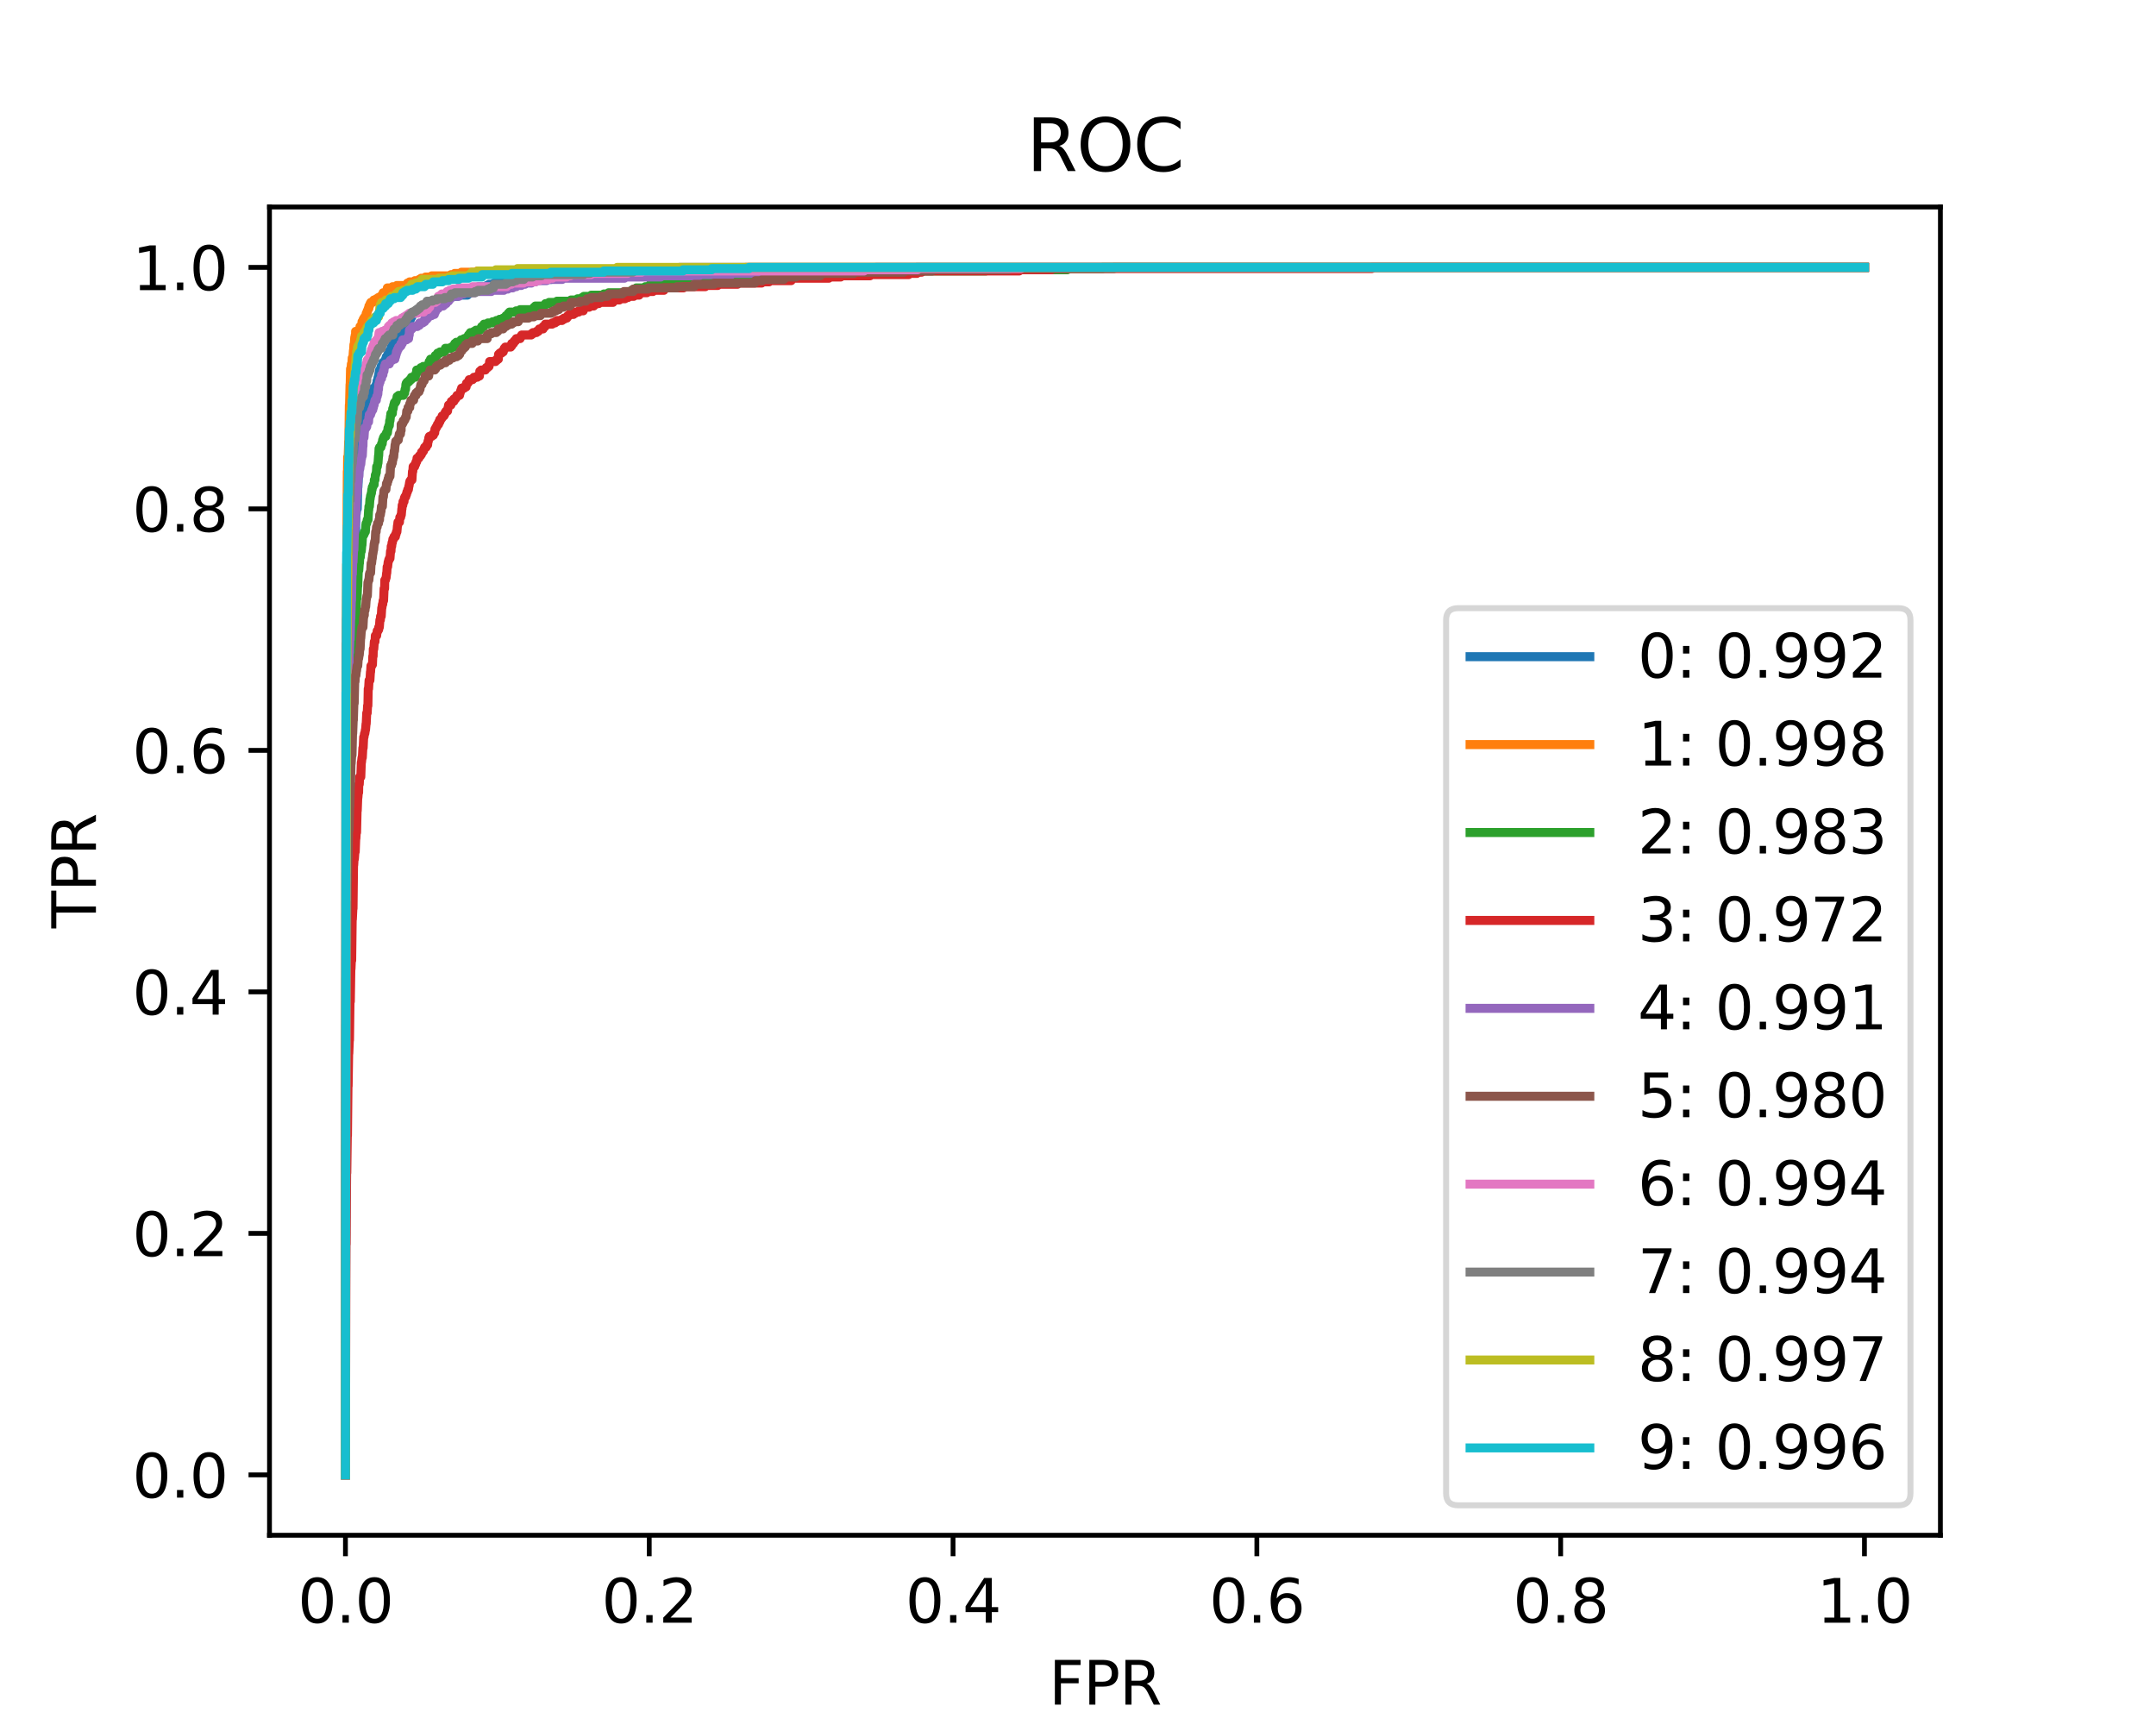 <?xml version="1.0" encoding="utf-8" standalone="no"?>
<!DOCTYPE svg PUBLIC "-//W3C//DTD SVG 1.1//EN"
  "http://www.w3.org/Graphics/SVG/1.1/DTD/svg11.dtd">
<svg xmlns:xlink="http://www.w3.org/1999/xlink" width="360pt" height="288pt" viewBox="0 0 360 288" xmlns="http://www.w3.org/2000/svg" version="1.1">
 <defs>
  <style type="text/css">*{stroke-linejoin: round; stroke-linecap: butt}</style>
 </defs>
 <g id="figure_1">
  <g id="patch_1">
   <path d="M 0 288 
L 360 288 
L 360 0 
L 0 0 
z
" style="fill: #ffffff"/>
  </g>
  <g id="axes_1">
   <g id="patch_2">
    <path d="M 45 256.32 
L 324 256.32 
L 324 34.56 
L 45 34.56 
z
" style="fill: #ffffff"/>
   </g>
   <g id="matplotlib.axis_1">
    <g id="xtick_1">
     <g id="line2d_1">
      <defs>
       <path id="medba546a6a" d="M 0 0 
L 0 3.5 
" style="stroke: #000000; stroke-width: 0.8"/>
      </defs>
      <g>
       <use xlink:href="#medba546a6a" x="57.682" y="256.32" style="stroke: #000000; stroke-width: 0.8"/>
      </g>
     </g>
     <g id="text_1">
      <!-- 0.0 -->
      <g transform="translate(49.73 270.918) scale(0.1 -0.1)">
       <defs>
        <path id="DejaVuSans-30" d="M 2034 4250 
Q 1547 4250 1301 3770 
Q 1056 3291 1056 2328 
Q 1056 1369 1301 889 
Q 1547 409 2034 409 
Q 2525 409 2770 889 
Q 3016 1369 3016 2328 
Q 3016 3291 2770 3770 
Q 2525 4250 2034 4250 
z
M 2034 4750 
Q 2819 4750 3233 4129 
Q 3647 3509 3647 2328 
Q 3647 1150 3233 529 
Q 2819 -91 2034 -91 
Q 1250 -91 836 529 
Q 422 1150 422 2328 
Q 422 3509 836 4129 
Q 1250 4750 2034 4750 
z
" transform="scale(0.016)"/>
        <path id="DejaVuSans-2e" d="M 684 794 
L 1344 794 
L 1344 0 
L 684 0 
L 684 794 
z
" transform="scale(0.016)"/>
       </defs>
       <use xlink:href="#DejaVuSans-30"/>
       <use xlink:href="#DejaVuSans-2e" x="63.623"/>
       <use xlink:href="#DejaVuSans-30" x="95.41"/>
      </g>
     </g>
    </g>
    <g id="xtick_2">
     <g id="line2d_2">
      <g>
       <use xlink:href="#medba546a6a" x="108.409" y="256.32" style="stroke: #000000; stroke-width: 0.8"/>
      </g>
     </g>
     <g id="text_2">
      <!-- 0.2 -->
      <g transform="translate(100.458 270.918) scale(0.1 -0.1)">
       <defs>
        <path id="DejaVuSans-32" d="M 1228 531 
L 3431 531 
L 3431 0 
L 469 0 
L 469 531 
Q 828 903 1448 1529 
Q 2069 2156 2228 2338 
Q 2531 2678 2651 2914 
Q 2772 3150 2772 3378 
Q 2772 3750 2511 3984 
Q 2250 4219 1831 4219 
Q 1534 4219 1204 4116 
Q 875 4013 500 3803 
L 500 4441 
Q 881 4594 1212 4672 
Q 1544 4750 1819 4750 
Q 2544 4750 2975 4387 
Q 3406 4025 3406 3419 
Q 3406 3131 3298 2873 
Q 3191 2616 2906 2266 
Q 2828 2175 2409 1742 
Q 1991 1309 1228 531 
z
" transform="scale(0.016)"/>
       </defs>
       <use xlink:href="#DejaVuSans-30"/>
       <use xlink:href="#DejaVuSans-2e" x="63.623"/>
       <use xlink:href="#DejaVuSans-32" x="95.41"/>
      </g>
     </g>
    </g>
    <g id="xtick_3">
     <g id="line2d_3">
      <g>
       <use xlink:href="#medba546a6a" x="159.136" y="256.32" style="stroke: #000000; stroke-width: 0.8"/>
      </g>
     </g>
     <g id="text_3">
      <!-- 0.4 -->
      <g transform="translate(151.185 270.918) scale(0.1 -0.1)">
       <defs>
        <path id="DejaVuSans-34" d="M 2419 4116 
L 825 1625 
L 2419 1625 
L 2419 4116 
z
M 2253 4666 
L 3047 4666 
L 3047 1625 
L 3713 1625 
L 3713 1100 
L 3047 1100 
L 3047 0 
L 2419 0 
L 2419 1100 
L 313 1100 
L 313 1709 
L 2253 4666 
z
" transform="scale(0.016)"/>
       </defs>
       <use xlink:href="#DejaVuSans-30"/>
       <use xlink:href="#DejaVuSans-2e" x="63.623"/>
       <use xlink:href="#DejaVuSans-34" x="95.41"/>
      </g>
     </g>
    </g>
    <g id="xtick_4">
     <g id="line2d_4">
      <g>
       <use xlink:href="#medba546a6a" x="209.864" y="256.32" style="stroke: #000000; stroke-width: 0.8"/>
      </g>
     </g>
     <g id="text_4">
      <!-- 0.6 -->
      <g transform="translate(201.912 270.918) scale(0.1 -0.1)">
       <defs>
        <path id="DejaVuSans-36" d="M 2113 2584 
Q 1688 2584 1439 2293 
Q 1191 2003 1191 1497 
Q 1191 994 1439 701 
Q 1688 409 2113 409 
Q 2538 409 2786 701 
Q 3034 994 3034 1497 
Q 3034 2003 2786 2293 
Q 2538 2584 2113 2584 
z
M 3366 4563 
L 3366 3988 
Q 3128 4100 2886 4159 
Q 2644 4219 2406 4219 
Q 1781 4219 1451 3797 
Q 1122 3375 1075 2522 
Q 1259 2794 1537 2939 
Q 1816 3084 2150 3084 
Q 2853 3084 3261 2657 
Q 3669 2231 3669 1497 
Q 3669 778 3244 343 
Q 2819 -91 2113 -91 
Q 1303 -91 875 529 
Q 447 1150 447 2328 
Q 447 3434 972 4092 
Q 1497 4750 2381 4750 
Q 2619 4750 2861 4703 
Q 3103 4656 3366 4563 
z
" transform="scale(0.016)"/>
       </defs>
       <use xlink:href="#DejaVuSans-30"/>
       <use xlink:href="#DejaVuSans-2e" x="63.623"/>
       <use xlink:href="#DejaVuSans-36" x="95.41"/>
      </g>
     </g>
    </g>
    <g id="xtick_5">
     <g id="line2d_5">
      <g>
       <use xlink:href="#medba546a6a" x="260.591" y="256.32" style="stroke: #000000; stroke-width: 0.8"/>
      </g>
     </g>
     <g id="text_5">
      <!-- 0.8 -->
      <g transform="translate(252.639 270.918) scale(0.1 -0.1)">
       <defs>
        <path id="DejaVuSans-38" d="M 2034 2216 
Q 1584 2216 1326 1975 
Q 1069 1734 1069 1313 
Q 1069 891 1326 650 
Q 1584 409 2034 409 
Q 2484 409 2743 651 
Q 3003 894 3003 1313 
Q 3003 1734 2745 1975 
Q 2488 2216 2034 2216 
z
M 1403 2484 
Q 997 2584 770 2862 
Q 544 3141 544 3541 
Q 544 4100 942 4425 
Q 1341 4750 2034 4750 
Q 2731 4750 3128 4425 
Q 3525 4100 3525 3541 
Q 3525 3141 3298 2862 
Q 3072 2584 2669 2484 
Q 3125 2378 3379 2068 
Q 3634 1759 3634 1313 
Q 3634 634 3220 271 
Q 2806 -91 2034 -91 
Q 1263 -91 848 271 
Q 434 634 434 1313 
Q 434 1759 690 2068 
Q 947 2378 1403 2484 
z
M 1172 3481 
Q 1172 3119 1398 2916 
Q 1625 2713 2034 2713 
Q 2441 2713 2670 2916 
Q 2900 3119 2900 3481 
Q 2900 3844 2670 4047 
Q 2441 4250 2034 4250 
Q 1625 4250 1398 4047 
Q 1172 3844 1172 3481 
z
" transform="scale(0.016)"/>
       </defs>
       <use xlink:href="#DejaVuSans-30"/>
       <use xlink:href="#DejaVuSans-2e" x="63.623"/>
       <use xlink:href="#DejaVuSans-38" x="95.41"/>
      </g>
     </g>
    </g>
    <g id="xtick_6">
     <g id="line2d_6">
      <g>
       <use xlink:href="#medba546a6a" x="311.318" y="256.32" style="stroke: #000000; stroke-width: 0.8"/>
      </g>
     </g>
     <g id="text_6">
      <!-- 1.0 -->
      <g transform="translate(303.367 270.918) scale(0.1 -0.1)">
       <defs>
        <path id="DejaVuSans-31" d="M 794 531 
L 1825 531 
L 1825 4091 
L 703 3866 
L 703 4441 
L 1819 4666 
L 2450 4666 
L 2450 531 
L 3481 531 
L 3481 0 
L 794 0 
L 794 531 
z
" transform="scale(0.016)"/>
       </defs>
       <use xlink:href="#DejaVuSans-31"/>
       <use xlink:href="#DejaVuSans-2e" x="63.623"/>
       <use xlink:href="#DejaVuSans-30" x="95.41"/>
      </g>
     </g>
    </g>
    <g id="text_7">
     <!-- FPR -->
     <g transform="translate(175.135 284.597) scale(0.1 -0.1)">
      <defs>
       <path id="DejaVuSans-46" d="M 628 4666 
L 3309 4666 
L 3309 4134 
L 1259 4134 
L 1259 2759 
L 3109 2759 
L 3109 2228 
L 1259 2228 
L 1259 0 
L 628 0 
L 628 4666 
z
" transform="scale(0.016)"/>
       <path id="DejaVuSans-50" d="M 1259 4147 
L 1259 2394 
L 2053 2394 
Q 2494 2394 2734 2622 
Q 2975 2850 2975 3272 
Q 2975 3691 2734 3919 
Q 2494 4147 2053 4147 
L 1259 4147 
z
M 628 4666 
L 2053 4666 
Q 2838 4666 3239 4311 
Q 3641 3956 3641 3272 
Q 3641 2581 3239 2228 
Q 2838 1875 2053 1875 
L 1259 1875 
L 1259 0 
L 628 0 
L 628 4666 
z
" transform="scale(0.016)"/>
       <path id="DejaVuSans-52" d="M 2841 2188 
Q 3044 2119 3236 1894 
Q 3428 1669 3622 1275 
L 4263 0 
L 3584 0 
L 2988 1197 
Q 2756 1666 2539 1819 
Q 2322 1972 1947 1972 
L 1259 1972 
L 1259 0 
L 628 0 
L 628 4666 
L 2053 4666 
Q 2853 4666 3247 4331 
Q 3641 3997 3641 3322 
Q 3641 2881 3436 2590 
Q 3231 2300 2841 2188 
z
M 1259 4147 
L 1259 2491 
L 2053 2491 
Q 2509 2491 2742 2702 
Q 2975 2913 2975 3322 
Q 2975 3731 2742 3939 
Q 2509 4147 2053 4147 
L 1259 4147 
z
" transform="scale(0.016)"/>
      </defs>
      <use xlink:href="#DejaVuSans-46"/>
      <use xlink:href="#DejaVuSans-50" x="57.52"/>
      <use xlink:href="#DejaVuSans-52" x="117.822"/>
     </g>
    </g>
   </g>
   <g id="matplotlib.axis_2">
    <g id="ytick_1">
     <g id="line2d_7">
      <defs>
       <path id="ma427e455e0" d="M 0 0 
L -3.5 0 
" style="stroke: #000000; stroke-width: 0.8"/>
      </defs>
      <g>
       <use xlink:href="#ma427e455e0" x="45" y="246.24" style="stroke: #000000; stroke-width: 0.8"/>
      </g>
     </g>
     <g id="text_8">
      <!-- 0.0 -->
      <g transform="translate(22.097 250.039) scale(0.1 -0.1)">
       <use xlink:href="#DejaVuSans-30"/>
       <use xlink:href="#DejaVuSans-2e" x="63.623"/>
       <use xlink:href="#DejaVuSans-30" x="95.41"/>
      </g>
     </g>
    </g>
    <g id="ytick_2">
     <g id="line2d_8">
      <g>
       <use xlink:href="#ma427e455e0" x="45" y="205.92" style="stroke: #000000; stroke-width: 0.8"/>
      </g>
     </g>
     <g id="text_9">
      <!-- 0.2 -->
      <g transform="translate(22.097 209.719) scale(0.1 -0.1)">
       <use xlink:href="#DejaVuSans-30"/>
       <use xlink:href="#DejaVuSans-2e" x="63.623"/>
       <use xlink:href="#DejaVuSans-32" x="95.41"/>
      </g>
     </g>
    </g>
    <g id="ytick_3">
     <g id="line2d_9">
      <g>
       <use xlink:href="#ma427e455e0" x="45" y="165.6" style="stroke: #000000; stroke-width: 0.8"/>
      </g>
     </g>
     <g id="text_10">
      <!-- 0.4 -->
      <g transform="translate(22.097 169.399) scale(0.1 -0.1)">
       <use xlink:href="#DejaVuSans-30"/>
       <use xlink:href="#DejaVuSans-2e" x="63.623"/>
       <use xlink:href="#DejaVuSans-34" x="95.41"/>
      </g>
     </g>
    </g>
    <g id="ytick_4">
     <g id="line2d_10">
      <g>
       <use xlink:href="#ma427e455e0" x="45" y="125.28" style="stroke: #000000; stroke-width: 0.8"/>
      </g>
     </g>
     <g id="text_11">
      <!-- 0.6 -->
      <g transform="translate(22.097 129.079) scale(0.1 -0.1)">
       <use xlink:href="#DejaVuSans-30"/>
       <use xlink:href="#DejaVuSans-2e" x="63.623"/>
       <use xlink:href="#DejaVuSans-36" x="95.41"/>
      </g>
     </g>
    </g>
    <g id="ytick_5">
     <g id="line2d_11">
      <g>
       <use xlink:href="#ma427e455e0" x="45" y="84.96" style="stroke: #000000; stroke-width: 0.8"/>
      </g>
     </g>
     <g id="text_12">
      <!-- 0.8 -->
      <g transform="translate(22.097 88.759) scale(0.1 -0.1)">
       <use xlink:href="#DejaVuSans-30"/>
       <use xlink:href="#DejaVuSans-2e" x="63.623"/>
       <use xlink:href="#DejaVuSans-38" x="95.41"/>
      </g>
     </g>
    </g>
    <g id="ytick_6">
     <g id="line2d_12">
      <g>
       <use xlink:href="#ma427e455e0" x="45" y="44.64" style="stroke: #000000; stroke-width: 0.8"/>
      </g>
     </g>
     <g id="text_13">
      <!-- 1.0 -->
      <g transform="translate(22.097 48.439) scale(0.1 -0.1)">
       <use xlink:href="#DejaVuSans-31"/>
       <use xlink:href="#DejaVuSans-2e" x="63.623"/>
       <use xlink:href="#DejaVuSans-30" x="95.41"/>
      </g>
     </g>
    </g>
    <g id="text_14">
     <!-- TPR -->
     <g transform="translate(16.017 154.983) rotate(-90) scale(0.1 -0.1)">
      <defs>
       <path id="DejaVuSans-54" d="M -19 4666 
L 3928 4666 
L 3928 4134 
L 2272 4134 
L 2272 0 
L 1638 0 
L 1638 4134 
L -19 4134 
L -19 4666 
z
" transform="scale(0.016)"/>
      </defs>
      <use xlink:href="#DejaVuSans-54"/>
      <use xlink:href="#DejaVuSans-50" x="61.084"/>
      <use xlink:href="#DejaVuSans-52" x="121.387"/>
     </g>
    </g>
   </g>
   <g id="line2d_13">
    <path d="M 57.682 246.24 
L 57.766 167.213 
L 57.795 167.213 
L 57.851 154.31 
L 57.907 154.31 
L 57.992 143.021 
L 58.02 143.021 
L 58.105 126.691 
L 58.133 126.691 
L 58.217 115.603 
L 58.245 115.603 
L 58.274 112.579 
L 58.358 112.579 
L 58.443 109.152 
L 58.471 109.152 
L 58.555 99.677 
L 58.584 99.677 
L 58.612 97.056 
L 58.696 97.056 
L 58.725 96.653 
L 58.837 96.653 
L 58.865 95.04 
L 58.95 95.04 
L 58.978 94.234 
L 59.063 94.234 
L 59.147 93.427 
L 59.175 93.427 
L 59.26 90.403 
L 59.345 90.403 
L 59.429 85.766 
L 59.485 85.766 
L 59.57 84.96 
L 59.655 84.96 
L 59.739 81.331 
L 59.767 81.331 
L 59.852 79.517 
L 59.88 79.517 
L 59.936 78.307 
L 60.021 78.307 
L 60.105 76.694 
L 60.162 76.694 
L 60.218 74.678 
L 60.275 74.678 
L 60.359 73.066 
L 60.387 73.066 
L 60.415 72.662 
L 60.528 72.662 
L 60.613 71.654 
L 60.641 71.654 
L 60.697 71.05 
L 60.754 71.05 
L 60.838 70.042 
L 60.951 70.042 
L 61.035 69.034 
L 61.12 69.034 
L 61.205 68.227 
L 61.261 68.227 
L 61.261 68.026 
L 61.458 68.026 
L 61.486 67.219 
L 61.627 67.219 
L 61.712 66.816 
L 61.796 66.816 
L 61.796 66.413 
L 61.937 66.413 
L 62.022 65.808 
L 62.05 65.808 
L 62.106 65.203 
L 62.163 65.203 
L 62.163 65.002 
L 62.36 65.002 
L 62.36 64.8 
L 62.67 64.8 
L 62.755 64.397 
L 62.811 64.397 
L 62.811 64.195 
L 62.924 64.195 
L 62.952 63.59 
L 63.036 63.59 
L 63.121 62.986 
L 63.177 62.986 
L 63.262 62.381 
L 63.29 62.381 
L 63.375 61.776 
L 63.544 61.776 
L 63.628 61.171 
L 63.882 61.171 
L 63.882 60.566 
L 64.192 60.566 
L 64.248 60.163 
L 64.361 60.163 
L 64.445 59.76 
L 64.502 59.76 
L 64.502 59.558 
L 64.671 59.558 
L 64.755 59.155 
L 64.868 59.155 
L 64.868 58.954 
L 65.037 58.954 
L 65.037 58.55 
L 65.291 58.55 
L 65.319 57.946 
L 65.46 57.946 
L 65.545 57.542 
L 65.629 57.542 
L 65.629 57.341 
L 65.826 57.341 
L 65.883 56.938 
L 66.024 56.938 
L 66.024 56.534 
L 66.193 56.534 
L 66.277 56.131 
L 66.39 56.131 
L 66.475 55.728 
L 66.615 55.728 
L 66.615 55.526 
L 66.954 55.526 
L 67.01 54.72 
L 67.743 54.72 
L 67.743 54.518 
L 67.884 54.518 
L 67.968 54.115 
L 67.996 54.115 
L 67.996 53.914 
L 68.222 53.914 
L 68.222 53.51 
L 68.391 53.51 
L 68.391 53.309 
L 68.56 53.309 
L 68.616 52.906 
L 68.785 52.906 
L 68.814 52.301 
L 69.236 52.301 
L 69.236 52.099 
L 69.434 52.099 
L 69.434 51.898 
L 69.659 51.898 
L 69.659 51.696 
L 70.476 51.696 
L 70.476 51.494 
L 70.899 51.494 
L 70.899 51.293 
L 71.237 51.293 
L 71.237 51.091 
L 71.435 51.091 
L 71.435 50.89 
L 72.195 50.89 
L 72.252 50.486 
L 72.675 50.486 
L 72.675 50.285 
L 73.21 50.285 
L 73.21 50.083 
L 74.901 50.083 
L 74.901 49.882 
L 75.014 49.882 
L 75.014 49.68 
L 75.239 49.68 
L 75.239 49.478 
L 76.423 49.478 
L 76.423 49.277 
L 78.057 49.277 
L 78.057 49.075 
L 78.311 49.075 
L 78.311 48.874 
L 78.508 48.874 
L 78.508 48.672 
L 78.621 48.672 
L 78.621 48.47 
L 79.1 48.47 
L 79.1 48.269 
L 79.805 48.269 
L 79.889 47.866 
L 81.27 47.866 
L 81.27 47.664 
L 81.636 47.664 
L 81.636 47.462 
L 82.482 47.462 
L 82.482 47.261 
L 84.962 47.261 
L 84.962 47.059 
L 87.16 47.059 
L 87.16 46.858 
L 87.357 46.858 
L 87.357 46.656 
L 92.035 46.656 
L 92.035 46.454 
L 92.796 46.454 
L 92.796 46.253 
L 93.98 46.253 
L 93.98 46.051 
L 100.265 46.051 
L 100.265 45.85 
L 100.631 45.85 
L 100.715 45.446 
L 113.623 45.446 
L 113.623 45.245 
L 116.835 45.245 
L 116.835 45.043 
L 118.949 45.043 
L 118.949 44.842 
L 153.077 44.842 
L 153.077 44.64 
L 311.318 44.64 
L 311.318 44.64 
" clip-path="url(#p232638e379)" style="fill: none; stroke: #1f77b4; stroke-width: 1.5; stroke-linecap: square"/>
   </g>
   <g id="line2d_14">
    <path d="M 57.682 246.24 
L 57.766 107.338 
L 57.795 107.338 
L 57.879 94.234 
L 57.907 94.234 
L 57.992 78.71 
L 58.02 78.71 
L 58.048 76.291 
L 58.133 76.291 
L 58.217 73.67 
L 58.245 73.67 
L 58.33 67.622 
L 58.358 67.622 
L 58.443 64.195 
L 58.471 64.195 
L 58.527 61.574 
L 58.612 61.574 
L 58.668 60.768 
L 58.753 60.768 
L 58.809 59.76 
L 58.922 59.76 
L 59.006 58.55 
L 59.035 58.55 
L 59.091 57.542 
L 59.147 57.542 
L 59.232 56.333 
L 59.26 56.333 
L 59.316 55.93 
L 59.373 55.93 
L 59.373 55.325 
L 59.88 55.325 
L 59.88 55.123 
L 60.049 55.123 
L 60.105 54.518 
L 60.275 54.518 
L 60.275 54.317 
L 60.444 54.317 
L 60.444 53.712 
L 60.556 53.712 
L 60.641 53.309 
L 60.754 53.309 
L 60.754 53.107 
L 60.895 53.107 
L 60.895 52.906 
L 61.064 52.906 
L 61.148 52.301 
L 61.289 52.301 
L 61.317 51.898 
L 61.402 51.898 
L 61.486 51.494 
L 61.599 51.494 
L 61.599 51.091 
L 61.712 51.091 
L 61.796 50.688 
L 61.909 50.688 
L 61.909 50.486 
L 62.247 50.486 
L 62.247 50.285 
L 62.416 50.285 
L 62.416 50.083 
L 62.839 50.083 
L 62.839 49.882 
L 63.149 49.882 
L 63.149 49.68 
L 63.515 49.68 
L 63.515 49.478 
L 63.882 49.478 
L 63.966 48.874 
L 64.586 48.874 
L 64.671 48.067 
L 65.545 48.067 
L 65.545 47.866 
L 66.249 47.866 
L 66.249 47.664 
L 67.884 47.664 
L 67.884 47.462 
L 68.025 47.462 
L 68.025 47.261 
L 68.391 47.261 
L 68.391 47.059 
L 69.265 47.059 
L 69.265 46.858 
L 69.969 46.858 
L 69.969 46.656 
L 70.307 46.656 
L 70.307 46.454 
L 71.04 46.454 
L 71.04 46.253 
L 72.083 46.253 
L 72.083 46.051 
L 75.295 46.051 
L 75.295 45.85 
L 75.915 45.85 
L 75.915 45.648 
L 77.043 45.648 
L 77.043 45.446 
L 79.692 45.446 
L 79.692 45.245 
L 88.372 45.245 
L 88.372 45.043 
L 105.084 45.043 
L 105.084 44.842 
L 124.529 44.842 
L 124.529 44.64 
L 311.318 44.64 
L 311.318 44.64 
" clip-path="url(#p232638e379)" style="fill: none; stroke: #ff7f0e; stroke-width: 1.5; stroke-linecap: square"/>
   </g>
   <g id="line2d_15">
    <path d="M 57.682 246.24 
L 57.766 163.181 
L 57.795 163.181 
L 57.879 155.117 
L 57.907 155.117 
L 57.992 150.077 
L 58.02 150.077 
L 58.105 140.198 
L 58.133 140.198 
L 58.217 129.312 
L 58.245 129.312 
L 58.302 127.094 
L 58.358 127.094 
L 58.443 122.861 
L 58.471 122.861 
L 58.527 119.837 
L 58.584 119.837 
L 58.668 117.619 
L 58.696 117.619 
L 58.753 115.805 
L 58.865 115.805 
L 58.95 111.37 
L 58.978 111.37 
L 59.063 108.346 
L 59.091 108.346 
L 59.175 105.725 
L 59.232 105.725 
L 59.316 103.104 
L 59.401 103.104 
L 59.485 101.088 
L 59.514 101.088 
L 59.542 99.878 
L 59.626 99.878 
L 59.711 97.862 
L 59.739 97.862 
L 59.824 95.242 
L 59.908 95.242 
L 59.993 94.032 
L 60.021 94.032 
L 60.077 93.024 
L 60.162 93.024 
L 60.246 92.016 
L 60.331 92.016 
L 60.415 91.008 
L 60.444 91.008 
L 60.528 89.597 
L 60.556 89.597 
L 60.556 89.395 
L 60.697 89.395 
L 60.697 89.194 
L 60.81 89.194 
L 60.838 88.79 
L 61.007 88.79 
L 61.092 87.581 
L 61.12 87.581 
L 61.12 87.379 
L 61.233 87.379 
L 61.317 86.774 
L 61.458 86.774 
L 61.543 85.162 
L 61.571 85.162 
L 61.599 84.557 
L 61.684 84.557 
L 61.768 83.347 
L 61.796 83.347 
L 61.881 82.742 
L 61.909 82.742 
L 61.994 82.339 
L 62.022 82.339 
L 62.078 81.734 
L 62.135 81.734 
L 62.163 81.331 
L 62.247 81.331 
L 62.332 80.928 
L 62.473 80.928 
L 62.501 80.122 
L 62.614 80.122 
L 62.67 79.315 
L 62.726 79.315 
L 62.811 78.912 
L 62.839 78.912 
L 62.895 77.904 
L 63.008 77.904 
L 63.093 77.299 
L 63.121 77.299 
L 63.205 76.09 
L 63.234 76.09 
L 63.29 74.88 
L 63.375 74.88 
L 63.375 74.678 
L 63.6 74.678 
L 63.685 74.275 
L 63.713 74.275 
L 63.713 74.074 
L 63.825 74.074 
L 63.882 73.469 
L 63.938 73.469 
L 64.023 73.066 
L 64.135 73.066 
L 64.135 72.864 
L 64.417 72.864 
L 64.445 72.461 
L 64.53 72.461 
L 64.53 72.259 
L 64.699 72.259 
L 64.784 71.453 
L 64.84 71.453 
L 64.925 71.05 
L 65.009 71.05 
L 65.065 70.243 
L 65.122 70.243 
L 65.206 69.437 
L 65.235 69.437 
L 65.263 69.034 
L 65.516 69.034 
L 65.573 68.227 
L 65.657 68.227 
L 65.742 67.622 
L 65.77 67.622 
L 65.855 67.219 
L 66.024 67.219 
L 66.024 67.018 
L 66.136 67.018 
L 66.221 66.614 
L 66.249 66.614 
L 66.305 66.211 
L 66.559 66.211 
L 66.559 66.01 
L 67.348 66.01 
L 67.433 65.606 
L 67.574 65.606 
L 67.63 65.002 
L 67.715 65.002 
L 67.771 64.195 
L 67.827 64.195 
L 67.827 63.994 
L 67.968 63.994 
L 67.968 63.792 
L 68.222 63.792 
L 68.222 63.59 
L 68.419 63.59 
L 68.419 63.389 
L 68.645 63.389 
L 68.701 62.986 
L 69.349 62.986 
L 69.434 62.381 
L 69.546 62.381 
L 69.575 61.776 
L 70.082 61.776 
L 70.082 61.574 
L 70.279 61.574 
L 70.279 61.373 
L 70.674 61.373 
L 70.674 61.171 
L 71.519 61.171 
L 71.519 60.768 
L 71.66 60.768 
L 71.66 60.365 
L 71.857 60.365 
L 71.885 59.962 
L 72.59 59.962 
L 72.675 59.357 
L 72.985 59.357 
L 73.069 58.954 
L 73.464 58.954 
L 73.464 58.752 
L 74.196 58.752 
L 74.196 58.55 
L 74.337 58.55 
L 74.365 58.147 
L 75.352 58.147 
L 75.352 57.946 
L 75.746 57.946 
L 75.831 57.542 
L 75.944 57.542 
L 75.944 57.341 
L 76.197 57.341 
L 76.197 57.139 
L 76.874 57.139 
L 76.874 56.938 
L 76.986 56.938 
L 76.986 56.736 
L 77.494 56.736 
L 77.494 56.534 
L 77.916 56.534 
L 77.916 56.333 
L 78.142 56.333 
L 78.226 55.93 
L 78.395 55.93 
L 78.395 55.728 
L 78.536 55.728 
L 78.536 55.526 
L 79.128 55.526 
L 79.128 55.325 
L 79.466 55.325 
L 79.466 55.123 
L 80.143 55.123 
L 80.143 54.922 
L 80.34 54.922 
L 80.425 54.518 
L 80.763 54.518 
L 80.819 54.115 
L 81.467 54.115 
L 81.467 53.914 
L 82.256 53.914 
L 82.256 53.712 
L 82.876 53.712 
L 82.876 53.51 
L 83.412 53.51 
L 83.412 53.309 
L 84.004 53.309 
L 84.004 53.107 
L 84.426 53.107 
L 84.483 52.704 
L 84.793 52.704 
L 84.877 52.301 
L 85.075 52.301 
L 85.075 52.099 
L 86.174 52.099 
L 86.174 51.898 
L 86.85 51.898 
L 86.85 51.696 
L 89.048 51.696 
L 89.048 51.494 
L 89.161 51.494 
L 89.161 51.293 
L 89.386 51.293 
L 89.386 51.091 
L 90.908 51.091 
L 90.908 50.89 
L 91.077 50.89 
L 91.077 50.688 
L 91.669 50.688 
L 91.669 50.486 
L 92.994 50.486 
L 92.994 50.285 
L 95.333 50.285 
L 95.333 50.083 
L 96.432 50.083 
L 96.432 49.882 
L 97.165 49.882 
L 97.165 49.68 
L 97.475 49.68 
L 97.475 49.478 
L 98.715 49.478 
L 98.715 49.277 
L 100.828 49.277 
L 100.828 49.075 
L 101.617 49.075 
L 101.617 48.874 
L 105.394 48.874 
L 105.45 48.47 
L 105.873 48.47 
L 105.873 48.269 
L 106.239 48.269 
L 106.239 48.067 
L 107.733 48.067 
L 107.733 47.866 
L 108.409 47.866 
L 108.409 47.664 
L 108.578 47.664 
L 108.578 47.462 
L 114.975 47.462 
L 114.975 47.261 
L 115.257 47.261 
L 115.257 47.059 
L 115.765 47.059 
L 115.765 46.858 
L 117.174 46.858 
L 117.174 46.656 
L 123.768 46.656 
L 123.768 46.454 
L 128.024 46.454 
L 128.024 46.253 
L 133.914 46.253 
L 133.914 46.051 
L 138.085 46.051 
L 138.085 45.85 
L 138.366 45.85 
L 138.366 45.648 
L 143.665 45.648 
L 143.665 45.446 
L 153.359 45.446 
L 153.359 45.245 
L 164.604 45.245 
L 164.604 45.043 
L 178.215 45.043 
L 178.215 44.842 
L 184.105 44.842 
L 184.105 44.64 
L 311.318 44.64 
L 311.318 44.64 
" clip-path="url(#p232638e379)" style="fill: none; stroke: #2ca02c; stroke-width: 1.5; stroke-linecap: square"/>
   </g>
   <g id="line2d_16">
    <path d="M 57.682 246.24 
L 57.766 207.734 
L 57.795 207.734 
L 57.879 195.84 
L 57.907 195.84 
L 57.992 189.59 
L 58.02 189.59 
L 58.105 181.325 
L 58.133 181.325 
L 58.217 175.882 
L 58.245 175.882 
L 58.33 173.664 
L 58.358 173.664 
L 58.443 167.213 
L 58.499 167.213 
L 58.584 161.77 
L 58.612 161.77 
L 58.668 160.358 
L 58.725 160.358 
L 58.809 153.504 
L 58.837 153.504 
L 58.922 151.69 
L 58.95 151.69 
L 59.035 144.432 
L 59.063 144.432 
L 59.119 143.424 
L 59.175 143.424 
L 59.26 142.214 
L 59.316 142.214 
L 59.401 139.997 
L 59.429 139.997 
L 59.485 138.989 
L 59.542 138.989 
L 59.626 135.36 
L 59.655 135.36 
L 59.739 133.142 
L 59.767 133.142 
L 59.824 132.336 
L 59.88 132.336 
L 59.908 130.925 
L 59.993 130.925 
L 60.049 129.715 
L 60.246 129.715 
L 60.331 127.296 
L 60.359 127.296 
L 60.444 126.49 
L 60.5 126.49 
L 60.585 124.877 
L 60.641 124.877 
L 60.725 123.062 
L 60.782 123.062 
L 60.866 122.458 
L 60.923 122.458 
L 61.007 121.853 
L 61.035 121.853 
L 61.12 120.845 
L 61.148 120.845 
L 61.233 119.03 
L 61.317 119.03 
L 61.374 117.821 
L 61.43 117.821 
L 61.486 114.998 
L 61.543 114.998 
L 61.627 113.587 
L 61.768 113.587 
L 61.853 112.176 
L 61.881 112.176 
L 61.937 111.168 
L 62.078 111.168 
L 62.078 110.966 
L 62.191 110.966 
L 62.247 109.555 
L 62.304 109.555 
L 62.332 108.346 
L 62.416 108.346 
L 62.501 107.136 
L 62.614 107.136 
L 62.67 106.128 
L 62.895 106.128 
L 62.98 105.322 
L 63.121 105.322 
L 63.121 105.12 
L 63.234 105.12 
L 63.234 104.717 
L 63.346 104.717 
L 63.431 103.507 
L 63.515 103.507 
L 63.544 102.902 
L 63.656 102.902 
L 63.741 101.491 
L 63.769 101.491 
L 63.854 100.886 
L 63.91 100.886 
L 63.966 100.282 
L 64.051 100.282 
L 64.135 98.266 
L 64.22 98.266 
L 64.248 96.854 
L 64.361 96.854 
L 64.445 96.451 
L 64.474 96.451 
L 64.558 95.645 
L 64.586 95.645 
L 64.643 94.637 
L 64.727 94.637 
L 64.812 93.83 
L 64.84 93.83 
L 64.925 93.427 
L 65.009 93.427 
L 65.009 93.226 
L 65.122 93.226 
L 65.206 92.016 
L 65.291 92.016 
L 65.319 91.21 
L 65.404 91.21 
L 65.46 90.605 
L 65.516 90.605 
L 65.601 90 
L 65.714 90 
L 65.798 89.597 
L 66.024 89.597 
L 66.052 89.194 
L 66.136 89.194 
L 66.193 88.79 
L 66.277 88.79 
L 66.362 87.782 
L 66.39 87.782 
L 66.446 87.178 
L 66.7 87.178 
L 66.756 86.371 
L 66.897 86.371 
L 66.954 85.968 
L 67.01 85.968 
L 67.095 84.96 
L 67.123 84.96 
L 67.151 84.355 
L 67.264 84.355 
L 67.292 83.75 
L 67.461 83.75 
L 67.517 83.146 
L 67.602 83.146 
L 67.602 82.944 
L 67.743 82.944 
L 67.827 82.541 
L 67.884 82.541 
L 67.94 82.138 
L 68.025 82.138 
L 68.081 81.734 
L 68.194 81.734 
L 68.278 81.13 
L 68.306 81.13 
L 68.391 80.525 
L 68.447 80.525 
L 68.447 80.323 
L 68.588 80.323 
L 68.588 80.122 
L 68.785 80.122 
L 68.87 78.71 
L 68.926 78.71 
L 68.983 77.904 
L 69.236 77.904 
L 69.293 77.501 
L 69.405 77.501 
L 69.462 77.098 
L 69.575 77.098 
L 69.631 76.493 
L 69.941 76.493 
L 70.025 76.09 
L 70.223 76.09 
L 70.223 75.888 
L 70.364 75.888 
L 70.392 75.485 
L 70.589 75.485 
L 70.589 75.283 
L 70.73 75.283 
L 70.815 74.88 
L 70.899 74.88 
L 70.899 74.678 
L 71.153 74.678 
L 71.237 74.275 
L 71.406 74.275 
L 71.463 73.67 
L 71.519 73.67 
L 71.604 73.066 
L 71.688 73.066 
L 71.688 72.864 
L 72.083 72.864 
L 72.083 72.662 
L 72.365 72.662 
L 72.449 72.259 
L 72.59 72.259 
L 72.618 71.654 
L 72.731 71.654 
L 72.731 71.453 
L 72.844 71.453 
L 72.844 71.251 
L 72.956 71.251 
L 73.041 70.848 
L 73.238 70.848 
L 73.266 70.445 
L 73.435 70.445 
L 73.435 70.042 
L 73.633 70.042 
L 73.633 69.84 
L 73.774 69.84 
L 73.83 69.437 
L 74.14 69.437 
L 74.14 69.235 
L 74.253 69.235 
L 74.337 68.832 
L 74.478 68.832 
L 74.478 68.63 
L 74.732 68.63 
L 74.816 68.026 
L 74.845 68.026 
L 74.901 67.622 
L 75.295 67.622 
L 75.352 67.018 
L 75.775 67.018 
L 75.775 66.614 
L 76.056 66.614 
L 76.056 66.413 
L 76.197 66.413 
L 76.197 66.211 
L 76.31 66.211 
L 76.31 66.01 
L 76.733 66.01 
L 76.817 65.606 
L 76.845 65.606 
L 76.93 65.203 
L 77.015 65.203 
L 77.071 64.8 
L 77.522 64.8 
L 77.522 64.598 
L 77.832 64.598 
L 77.888 63.994 
L 78.114 63.994 
L 78.114 63.792 
L 78.255 63.792 
L 78.339 63.389 
L 78.903 63.389 
L 78.903 63.187 
L 79.128 63.187 
L 79.128 62.986 
L 79.692 62.986 
L 79.692 62.784 
L 80.058 62.784 
L 80.115 61.978 
L 80.34 61.978 
L 80.34 61.776 
L 81.045 61.776 
L 81.045 61.574 
L 81.185 61.574 
L 81.185 61.373 
L 81.439 61.373 
L 81.439 61.171 
L 81.665 61.171 
L 81.749 60.365 
L 82.735 60.365 
L 82.735 60.163 
L 82.961 60.163 
L 82.961 59.962 
L 83.215 59.962 
L 83.243 59.155 
L 83.44 59.155 
L 83.44 58.954 
L 83.75 58.954 
L 83.75 58.752 
L 84.032 58.752 
L 84.116 58.349 
L 84.201 58.349 
L 84.201 58.147 
L 84.37 58.147 
L 84.37 57.946 
L 85.272 57.946 
L 85.272 57.744 
L 85.441 57.744 
L 85.441 57.341 
L 85.751 57.341 
L 85.751 57.139 
L 85.864 57.139 
L 85.864 56.938 
L 86.061 56.938 
L 86.061 56.736 
L 86.202 56.736 
L 86.202 56.534 
L 86.85 56.534 
L 86.85 56.333 
L 86.963 56.333 
L 86.963 56.131 
L 87.104 56.131 
L 87.104 55.93 
L 88.71 55.93 
L 88.71 55.728 
L 88.992 55.728 
L 88.992 55.526 
L 89.584 55.526 
L 89.584 55.325 
L 89.894 55.325 
L 89.894 55.123 
L 90.035 55.123 
L 90.035 54.922 
L 90.683 54.922 
L 90.683 54.518 
L 91.021 54.518 
L 91.049 54.115 
L 92.205 54.115 
L 92.205 53.914 
L 92.684 53.914 
L 92.684 53.712 
L 92.994 53.712 
L 92.994 53.51 
L 93.839 53.51 
L 93.839 53.309 
L 94.177 53.309 
L 94.177 53.107 
L 94.656 53.107 
L 94.656 52.906 
L 94.797 52.906 
L 94.797 52.704 
L 95.023 52.704 
L 95.023 52.502 
L 95.755 52.502 
L 95.755 52.301 
L 96.065 52.301 
L 96.065 52.099 
L 96.629 52.099 
L 96.629 51.898 
L 97.39 51.898 
L 97.475 51.293 
L 98.376 51.293 
L 98.376 51.091 
L 99.137 51.091 
L 99.137 50.89 
L 99.363 50.89 
L 99.363 50.688 
L 99.983 50.688 
L 99.983 50.486 
L 102.35 50.486 
L 102.406 50.083 
L 103.421 50.083 
L 103.421 49.882 
L 104.351 49.882 
L 104.351 49.68 
L 104.858 49.68 
L 104.858 49.478 
L 105.816 49.478 
L 105.816 49.277 
L 106.718 49.277 
L 106.803 48.874 
L 108.015 48.874 
L 108.015 48.672 
L 109.029 48.672 
L 109.029 48.47 
L 110.861 48.47 
L 110.861 48.067 
L 114.13 48.067 
L 114.13 47.866 
L 117.765 47.866 
L 117.765 47.664 
L 119.851 47.664 
L 119.851 47.462 
L 123.148 47.462 
L 123.148 47.261 
L 127.178 47.261 
L 127.178 47.059 
L 128.418 47.059 
L 128.418 46.858 
L 132.11 46.858 
L 132.11 46.454 
L 138.395 46.454 
L 138.395 46.253 
L 140.367 46.253 
L 140.367 46.051 
L 145.271 46.051 
L 145.271 45.85 
L 151.725 45.85 
L 151.725 45.648 
L 153.105 45.648 
L 153.105 45.446 
L 153.895 45.446 
L 153.895 45.245 
L 170.184 45.245 
L 170.184 45.043 
L 175.651 45.043 
L 175.651 44.842 
L 229.055 44.842 
L 229.055 44.64 
L 311.318 44.64 
L 311.318 44.64 
" clip-path="url(#p232638e379)" style="fill: none; stroke: #d62728; stroke-width: 1.5; stroke-linecap: square"/>
   </g>
   <g id="line2d_17">
    <path d="M 57.682 246.24 
L 57.766 158.544 
L 57.795 158.544 
L 57.879 146.65 
L 57.907 146.65 
L 57.992 135.562 
L 58.02 135.562 
L 58.105 129.11 
L 58.133 129.11 
L 58.217 116.006 
L 58.245 116.006 
L 58.302 108.95 
L 58.358 108.95 
L 58.415 106.733 
L 58.471 106.733 
L 58.555 103.306 
L 58.584 103.306 
L 58.668 100.282 
L 58.696 100.282 
L 58.781 95.846 
L 58.837 95.846 
L 58.894 93.83 
L 58.95 93.83 
L 59.035 91.814 
L 59.091 91.814 
L 59.175 88.992 
L 59.204 88.992 
L 59.26 87.782 
L 59.316 87.782 
L 59.401 85.766 
L 59.429 85.766 
L 59.485 83.146 
L 59.542 83.146 
L 59.57 82.339 
L 59.655 82.339 
L 59.739 80.525 
L 59.767 80.525 
L 59.795 79.517 
L 59.936 79.517 
L 59.965 78.307 
L 60.077 78.307 
L 60.162 77.501 
L 60.246 77.501 
L 60.331 76.493 
L 60.387 76.493 
L 60.387 76.09 
L 60.5 76.09 
L 60.585 74.477 
L 60.613 74.477 
L 60.641 73.066 
L 60.782 73.066 
L 60.866 71.856 
L 60.895 71.856 
L 60.895 71.453 
L 61.12 71.453 
L 61.12 71.251 
L 61.233 71.251 
L 61.317 70.646 
L 61.345 70.646 
L 61.345 70.445 
L 61.543 70.445 
L 61.599 69.638 
L 61.655 69.638 
L 61.655 69.235 
L 61.881 69.235 
L 61.937 68.832 
L 62.022 68.832 
L 62.078 68.429 
L 62.247 68.429 
L 62.247 68.026 
L 62.36 68.026 
L 62.388 67.622 
L 62.473 67.622 
L 62.557 67.018 
L 62.614 67.018 
L 62.614 66.816 
L 62.839 66.816 
L 62.895 66.211 
L 62.98 66.211 
L 63.065 65.808 
L 63.093 65.808 
L 63.149 65.002 
L 63.205 65.002 
L 63.234 64.195 
L 63.318 64.195 
L 63.346 63.792 
L 63.459 63.792 
L 63.459 63.389 
L 63.572 63.389 
L 63.572 63.187 
L 63.713 63.187 
L 63.713 62.582 
L 63.938 62.582 
L 63.995 61.978 
L 64.107 61.978 
L 64.192 61.171 
L 64.305 61.171 
L 64.333 60.768 
L 65.009 60.768 
L 65.037 60.365 
L 65.178 60.365 
L 65.178 60.163 
L 65.488 60.163 
L 65.488 59.962 
L 65.939 59.962 
L 65.967 59.558 
L 66.052 59.558 
L 66.136 59.155 
L 66.165 59.155 
L 66.193 58.752 
L 66.305 58.752 
L 66.362 58.349 
L 66.475 58.349 
L 66.559 57.946 
L 66.756 57.946 
L 66.756 57.744 
L 66.954 57.744 
L 66.954 57.341 
L 67.179 57.341 
L 67.235 56.736 
L 67.884 56.736 
L 67.884 56.534 
L 68.222 56.534 
L 68.278 55.93 
L 68.335 55.93 
L 68.363 55.123 
L 68.588 55.123 
L 68.588 54.922 
L 68.785 54.922 
L 68.785 54.72 
L 68.926 54.72 
L 68.926 54.518 
L 69.687 54.518 
L 69.687 54.317 
L 70.025 54.317 
L 70.054 53.914 
L 70.589 53.914 
L 70.589 53.712 
L 70.899 53.712 
L 70.899 53.309 
L 71.265 53.309 
L 71.265 53.107 
L 71.435 53.107 
L 71.463 52.704 
L 72.055 52.704 
L 72.055 52.502 
L 72.534 52.502 
L 72.618 52.099 
L 72.703 52.099 
L 72.731 51.696 
L 72.928 51.696 
L 72.928 51.494 
L 73.182 51.494 
L 73.182 51.293 
L 73.295 51.293 
L 73.295 51.091 
L 73.999 51.091 
L 73.999 50.89 
L 74.225 50.89 
L 74.225 50.688 
L 74.506 50.688 
L 74.591 50.285 
L 74.901 50.285 
L 74.985 49.882 
L 75.239 49.882 
L 75.239 49.478 
L 76.62 49.478 
L 76.62 49.277 
L 76.845 49.277 
L 76.845 49.075 
L 77.437 49.075 
L 77.437 48.874 
L 79.269 48.874 
L 79.269 48.672 
L 82.031 48.672 
L 82.031 48.47 
L 84.145 48.47 
L 84.145 48.269 
L 84.793 48.269 
L 84.793 48.067 
L 85.61 48.067 
L 85.61 47.866 
L 86.202 47.866 
L 86.202 47.664 
L 87.047 47.664 
L 87.047 47.462 
L 87.667 47.462 
L 87.667 47.261 
L 88.738 47.261 
L 88.738 47.059 
L 89.415 47.059 
L 89.415 46.858 
L 91.246 46.858 
L 91.246 46.656 
L 93.867 46.656 
L 93.867 46.454 
L 104.266 46.454 
L 104.266 46.253 
L 110.325 46.253 
L 110.325 46.051 
L 116.779 46.051 
L 116.779 45.85 
L 122.105 45.85 
L 122.105 45.648 
L 129.376 45.648 
L 129.376 45.446 
L 132.42 45.446 
L 132.42 45.245 
L 136.591 45.245 
L 136.591 45.043 
L 145.215 45.043 
L 145.215 44.842 
L 146.285 44.842 
L 146.285 44.64 
L 311.318 44.64 
L 311.318 44.64 
" clip-path="url(#p232638e379)" style="fill: none; stroke: #9467bd; stroke-width: 1.5; stroke-linecap: square"/>
   </g>
   <g id="line2d_18">
    <path d="M 57.682 246.24 
L 57.766 171.043 
L 57.795 171.043 
L 57.879 157.939 
L 57.907 157.939 
L 57.992 147.254 
L 58.02 147.254 
L 58.105 143.222 
L 58.133 143.222 
L 58.217 138.586 
L 58.302 138.586 
L 58.386 134.755 
L 58.415 134.755 
L 58.499 131.126 
L 58.527 131.126 
L 58.612 127.498 
L 58.64 127.498 
L 58.725 126.086 
L 58.781 126.086 
L 58.865 122.458 
L 58.894 122.458 
L 58.978 120.24 
L 59.006 120.24 
L 59.091 117.418 
L 59.147 117.418 
L 59.232 113.789 
L 59.288 113.789 
L 59.345 112.781 
L 59.429 112.781 
L 59.514 111.974 
L 59.542 111.974 
L 59.626 111.168 
L 59.739 111.168 
L 59.824 109.958 
L 59.88 109.958 
L 59.965 109.354 
L 59.993 109.354 
L 60.077 108.346 
L 60.134 108.346 
L 60.218 106.531 
L 60.246 106.531 
L 60.331 105.322 
L 60.359 105.322 
L 60.415 104.717 
L 60.613 104.717 
L 60.697 103.104 
L 60.725 103.104 
L 60.782 102.701 
L 60.838 102.701 
L 60.838 101.894 
L 60.951 101.894 
L 61.007 101.29 
L 61.064 101.29 
L 61.148 100.08 
L 61.176 100.08 
L 61.261 99.475 
L 61.345 99.475 
L 61.43 97.258 
L 61.458 97.258 
L 61.543 96.854 
L 61.599 96.854 
L 61.684 95.846 
L 61.74 95.846 
L 61.74 95.645 
L 61.881 95.645 
L 61.965 94.032 
L 62.05 94.032 
L 62.135 93.226 
L 62.163 93.226 
L 62.247 92.419 
L 62.275 92.419 
L 62.36 91.814 
L 62.388 91.814 
L 62.473 90.806 
L 62.501 90.806 
L 62.557 90.403 
L 62.642 90.403 
L 62.726 88.79 
L 62.811 88.79 
L 62.867 87.984 
L 62.98 87.984 
L 63.036 87.379 
L 63.205 87.379 
L 63.29 86.774 
L 63.375 86.774 
L 63.403 85.968 
L 63.515 85.968 
L 63.6 85.363 
L 63.628 85.363 
L 63.685 84.557 
L 63.854 84.557 
L 63.938 82.944 
L 64.023 82.944 
L 64.107 81.936 
L 64.22 81.936 
L 64.22 81.734 
L 64.445 81.734 
L 64.53 80.726 
L 64.671 80.726 
L 64.699 80.323 
L 64.784 80.323 
L 64.812 79.92 
L 64.925 79.92 
L 64.925 79.517 
L 65.122 79.517 
L 65.206 77.904 
L 65.235 77.904 
L 65.235 77.702 
L 65.375 77.702 
L 65.404 77.299 
L 65.516 77.299 
L 65.573 76.694 
L 65.629 76.694 
L 65.629 76.291 
L 65.742 76.291 
L 65.826 75.283 
L 65.883 75.283 
L 65.967 74.275 
L 65.995 74.275 
L 66.08 73.67 
L 66.277 73.67 
L 66.277 73.469 
L 66.503 73.469 
L 66.587 72.864 
L 66.615 72.864 
L 66.672 72.461 
L 66.869 72.461 
L 66.925 71.856 
L 66.982 71.856 
L 66.982 70.848 
L 67.179 70.848 
L 67.179 70.646 
L 67.292 70.646 
L 67.32 70.243 
L 67.517 70.243 
L 67.517 70.042 
L 67.63 70.042 
L 67.715 69.638 
L 67.827 69.638 
L 67.912 68.63 
L 68.109 68.63 
L 68.137 68.026 
L 68.419 68.026 
L 68.419 67.421 
L 68.532 67.421 
L 68.616 66.816 
L 69.067 66.816 
L 69.124 66.211 
L 69.208 66.211 
L 69.208 66.01 
L 69.462 66.01 
L 69.462 65.606 
L 69.687 65.606 
L 69.687 65.405 
L 69.969 65.405 
L 70.054 65.002 
L 70.138 65.002 
L 70.223 64.397 
L 70.279 64.397 
L 70.279 64.195 
L 70.476 64.195 
L 70.505 63.792 
L 70.617 63.792 
L 70.617 63.59 
L 70.815 63.59 
L 70.899 63.187 
L 70.955 63.187 
L 70.955 62.784 
L 71.575 62.784 
L 71.66 62.179 
L 71.716 62.179 
L 71.801 61.776 
L 72.59 61.776 
L 72.59 61.574 
L 72.759 61.574 
L 72.844 61.171 
L 73.069 61.171 
L 73.069 60.97 
L 73.52 60.97 
L 73.52 60.768 
L 73.774 60.768 
L 73.774 60.566 
L 74.394 60.566 
L 74.394 60.163 
L 75.014 60.163 
L 75.014 59.962 
L 75.183 59.962 
L 75.183 59.76 
L 75.662 59.76 
L 75.662 59.558 
L 76.254 59.558 
L 76.254 59.357 
L 76.592 59.357 
L 76.592 59.155 
L 76.761 59.155 
L 76.845 58.752 
L 76.93 58.752 
L 76.93 58.55 
L 77.127 58.55 
L 77.127 58.349 
L 77.24 58.349 
L 77.24 58.147 
L 77.465 58.147 
L 77.465 57.946 
L 77.691 57.946 
L 77.747 57.542 
L 78.001 57.542 
L 78.001 57.341 
L 78.846 57.341 
L 78.846 56.938 
L 79.776 56.938 
L 79.861 56.534 
L 81.355 56.534 
L 81.355 55.93 
L 81.58 55.93 
L 81.58 55.728 
L 82.031 55.728 
L 82.031 55.526 
L 82.876 55.526 
L 82.876 55.325 
L 83.13 55.325 
L 83.186 54.922 
L 84.004 54.922 
L 84.004 54.518 
L 84.483 54.518 
L 84.483 54.317 
L 84.793 54.317 
L 84.793 54.115 
L 85.441 54.115 
L 85.441 53.914 
L 85.723 53.914 
L 85.723 53.712 
L 86.54 53.712 
L 86.596 53.309 
L 86.737 53.309 
L 86.737 53.107 
L 88.259 53.107 
L 88.259 52.906 
L 89.133 52.906 
L 89.133 52.704 
L 90.232 52.704 
L 90.232 52.502 
L 90.345 52.502 
L 90.345 52.301 
L 92.035 52.301 
L 92.035 52.099 
L 92.402 52.099 
L 92.402 51.898 
L 92.825 51.898 
L 92.825 51.696 
L 93.304 51.696 
L 93.304 51.293 
L 94.093 51.293 
L 94.093 51.091 
L 95.107 51.091 
L 95.107 50.89 
L 95.333 50.89 
L 95.333 50.486 
L 96.826 50.486 
L 96.826 50.285 
L 97.841 50.285 
L 97.841 50.083 
L 98.01 50.083 
L 98.01 49.882 
L 98.686 49.882 
L 98.686 49.68 
L 100.405 49.68 
L 100.405 49.478 
L 101.42 49.478 
L 101.42 49.277 
L 101.702 49.277 
L 101.702 49.075 
L 103.9 49.075 
L 103.9 48.874 
L 104.182 48.874 
L 104.182 48.672 
L 105.732 48.672 
L 105.732 48.269 
L 108.212 48.269 
L 108.212 48.067 
L 113.031 48.067 
L 113.031 47.866 
L 115.877 47.866 
L 115.934 47.462 
L 119.259 47.462 
L 119.259 47.261 
L 126.023 47.261 
L 126.023 47.059 
L 126.135 47.059 
L 126.135 46.858 
L 127.291 46.858 
L 127.291 46.656 
L 130.87 46.656 
L 130.87 46.454 
L 131.095 46.454 
L 131.095 46.253 
L 132.899 46.253 
L 132.899 46.051 
L 136.957 46.051 
L 136.957 45.85 
L 137.126 45.85 
L 137.126 45.648 
L 142.594 45.648 
L 142.594 45.446 
L 150.964 45.446 
L 150.964 45.245 
L 155.642 45.245 
L 155.642 45.043 
L 168.38 45.043 
L 168.38 44.842 
L 185.994 44.842 
L 185.994 44.64 
L 311.318 44.64 
L 311.318 44.64 
" clip-path="url(#p232638e379)" style="fill: none; stroke: #8c564b; stroke-width: 1.5; stroke-linecap: square"/>
   </g>
   <g id="line2d_19">
    <path d="M 57.682 246.24 
L 57.766 150.278 
L 57.795 150.278 
L 57.879 106.733 
L 57.907 106.733 
L 57.992 96.854 
L 58.02 96.854 
L 58.105 94.032 
L 58.133 94.032 
L 58.217 87.178 
L 58.274 87.178 
L 58.358 84.154 
L 58.386 84.154 
L 58.471 80.928 
L 58.499 80.928 
L 58.584 77.702 
L 58.612 77.702 
L 58.668 75.686 
L 58.725 75.686 
L 58.809 74.275 
L 58.865 74.275 
L 58.95 72.058 
L 59.006 72.058 
L 59.091 69.437 
L 59.175 69.437 
L 59.26 68.63 
L 59.288 68.63 
L 59.316 67.219 
L 59.401 67.219 
L 59.401 67.018 
L 59.514 67.018 
L 59.514 66.816 
L 59.626 66.816 
L 59.655 66.01 
L 59.88 66.01 
L 59.88 65.606 
L 59.993 65.606 
L 60.049 64.397 
L 60.162 64.397 
L 60.246 63.792 
L 60.303 63.792 
L 60.331 63.389 
L 60.415 63.389 
L 60.5 62.784 
L 60.585 62.784 
L 60.641 61.978 
L 60.923 61.978 
L 60.951 61.373 
L 61.064 61.373 
L 61.12 60.768 
L 61.289 60.768 
L 61.289 60.163 
L 61.43 60.163 
L 61.43 59.962 
L 61.684 59.962 
L 61.768 59.155 
L 61.881 59.155 
L 61.937 58.752 
L 62.022 58.752 
L 62.022 58.349 
L 62.135 58.349 
L 62.191 57.946 
L 62.275 57.946 
L 62.275 57.744 
L 62.388 57.744 
L 62.473 57.139 
L 62.726 57.139 
L 62.726 56.938 
L 62.867 56.938 
L 62.867 56.736 
L 63.121 56.736 
L 63.205 56.131 
L 63.234 56.131 
L 63.29 55.526 
L 63.797 55.526 
L 63.797 55.325 
L 64.276 55.325 
L 64.276 55.123 
L 64.699 55.123 
L 64.699 54.922 
L 64.84 54.922 
L 64.84 54.518 
L 65.037 54.518 
L 65.037 54.317 
L 65.319 54.317 
L 65.319 54.115 
L 65.432 54.115 
L 65.432 53.914 
L 65.742 53.914 
L 65.742 53.712 
L 66.136 53.712 
L 66.136 53.51 
L 67.01 53.51 
L 67.095 53.107 
L 67.433 53.107 
L 67.433 52.906 
L 67.771 52.906 
L 67.771 52.704 
L 68.081 52.704 
L 68.081 52.502 
L 68.335 52.502 
L 68.335 52.301 
L 69.8 52.301 
L 69.8 52.099 
L 70.758 52.099 
L 70.815 51.696 
L 71.406 51.696 
L 71.406 51.494 
L 71.547 51.494 
L 71.547 51.293 
L 71.745 51.293 
L 71.801 50.89 
L 71.885 50.89 
L 71.885 50.486 
L 72.703 50.486 
L 72.703 50.285 
L 72.956 50.285 
L 73.041 49.882 
L 73.097 49.882 
L 73.182 49.478 
L 73.548 49.478 
L 73.548 49.277 
L 73.774 49.277 
L 73.774 49.075 
L 74.619 49.075 
L 74.647 48.672 
L 75.07 48.672 
L 75.07 48.47 
L 75.605 48.47 
L 75.605 48.269 
L 76.535 48.269 
L 76.535 48.067 
L 78.875 48.067 
L 78.875 47.866 
L 84.595 47.866 
L 84.595 47.664 
L 84.708 47.664 
L 84.708 47.462 
L 85.385 47.462 
L 85.385 47.261 
L 87.442 47.261 
L 87.442 47.059 
L 89.386 47.059 
L 89.386 46.858 
L 90.006 46.858 
L 90.006 46.656 
L 91.528 46.656 
L 91.528 46.454 
L 92.261 46.454 
L 92.261 46.253 
L 94.6 46.253 
L 94.6 46.051 
L 95.248 46.051 
L 95.248 45.85 
L 98.686 45.85 
L 98.686 45.648 
L 104.774 45.648 
L 104.774 45.446 
L 107.141 45.446 
L 107.141 45.245 
L 144.285 45.245 
L 144.285 45.043 
L 153.218 45.043 
L 153.218 44.842 
L 170.494 44.842 
L 170.494 44.64 
L 311.318 44.64 
L 311.318 44.64 
" clip-path="url(#p232638e379)" style="fill: none; stroke: #e377c2; stroke-width: 1.5; stroke-linecap: square"/>
   </g>
   <g id="line2d_20">
    <path d="M 57.682 246.24 
L 57.766 120.24 
L 57.795 120.24 
L 57.879 103.306 
L 57.907 103.306 
L 57.992 96.653 
L 58.02 96.653 
L 58.105 92.419 
L 58.189 92.419 
L 58.274 86.371 
L 58.302 86.371 
L 58.386 83.549 
L 58.471 83.549 
L 58.555 80.323 
L 58.612 80.323 
L 58.696 77.904 
L 58.725 77.904 
L 58.809 77.299 
L 58.837 77.299 
L 58.894 76.09 
L 58.95 76.09 
L 59.035 73.67 
L 59.091 73.67 
L 59.175 73.267 
L 59.288 73.267 
L 59.373 71.654 
L 59.429 71.654 
L 59.514 70.848 
L 59.542 70.848 
L 59.57 70.243 
L 59.655 70.243 
L 59.739 68.429 
L 59.767 68.429 
L 59.795 68.026 
L 60.049 68.026 
L 60.049 67.622 
L 60.162 67.622 
L 60.246 66.614 
L 60.387 66.614 
L 60.444 66.211 
L 60.697 66.211 
L 60.697 65.606 
L 60.838 65.606 
L 60.895 64.598 
L 61.064 64.598 
L 61.148 63.59 
L 61.233 63.59 
L 61.289 62.582 
L 61.458 62.582 
L 61.543 62.179 
L 61.627 62.179 
L 61.655 61.776 
L 61.796 61.776 
L 61.825 61.171 
L 61.937 61.171 
L 61.937 60.97 
L 62.05 60.97 
L 62.106 60.566 
L 62.219 60.566 
L 62.219 60.365 
L 62.36 60.365 
L 62.388 59.962 
L 62.557 59.962 
L 62.642 59.357 
L 62.698 59.357 
L 62.698 59.155 
L 62.839 59.155 
L 62.839 58.954 
L 62.952 58.954 
L 62.952 58.752 
L 63.065 58.752 
L 63.121 58.349 
L 63.262 58.349 
L 63.262 58.147 
L 63.685 58.147 
L 63.741 57.744 
L 63.797 57.744 
L 63.825 57.341 
L 64.023 57.341 
L 64.107 56.938 
L 64.276 56.938 
L 64.305 56.534 
L 64.615 56.534 
L 64.615 56.333 
L 64.755 56.333 
L 64.755 56.131 
L 64.953 56.131 
L 64.953 55.93 
L 65.601 55.93 
L 65.629 55.325 
L 65.742 55.325 
L 65.798 54.922 
L 66.249 54.922 
L 66.277 54.317 
L 66.785 54.317 
L 66.813 53.914 
L 67.461 53.914 
L 67.461 53.712 
L 67.715 53.712 
L 67.771 53.309 
L 67.94 53.309 
L 67.94 53.107 
L 68.053 53.107 
L 68.053 52.906 
L 68.165 52.906 
L 68.165 52.704 
L 68.504 52.704 
L 68.504 52.502 
L 68.645 52.502 
L 68.645 52.301 
L 68.814 52.301 
L 68.814 52.099 
L 69.236 52.099 
L 69.236 51.898 
L 69.518 51.898 
L 69.518 51.696 
L 69.8 51.696 
L 69.8 51.494 
L 70.054 51.494 
L 70.054 51.293 
L 70.195 51.293 
L 70.195 51.091 
L 70.476 51.091 
L 70.476 50.89 
L 70.984 50.89 
L 70.984 50.688 
L 71.237 50.688 
L 71.294 50.285 
L 72.224 50.285 
L 72.224 50.083 
L 72.928 50.083 
L 72.928 49.882 
L 74.253 49.882 
L 74.253 49.68 
L 75.126 49.68 
L 75.126 49.478 
L 75.239 49.478 
L 75.239 49.277 
L 75.352 49.277 
L 75.352 49.075 
L 75.972 49.075 
L 75.972 48.874 
L 79.325 48.874 
L 79.325 48.672 
L 79.805 48.672 
L 79.805 48.47 
L 81.439 48.47 
L 81.439 48.269 
L 81.89 48.269 
L 81.89 48.067 
L 82.397 48.067 
L 82.425 47.664 
L 82.51 47.664 
L 82.51 47.462 
L 84.455 47.462 
L 84.455 47.261 
L 84.793 47.261 
L 84.793 47.059 
L 85.638 47.059 
L 85.638 46.858 
L 86.174 46.858 
L 86.174 46.656 
L 87.47 46.656 
L 87.47 46.253 
L 88.935 46.253 
L 88.935 46.051 
L 90.429 46.051 
L 90.429 45.85 
L 97.475 45.85 
L 97.475 45.648 
L 98.545 45.648 
L 98.545 45.446 
L 105.675 45.446 
L 105.675 44.842 
L 113.482 44.842 
L 113.482 44.64 
L 311.318 44.64 
L 311.318 44.64 
" clip-path="url(#p232638e379)" style="fill: none; stroke: #7f7f7f; stroke-width: 1.5; stroke-linecap: square"/>
   </g>
   <g id="line2d_21">
    <path d="M 57.682 246.24 
L 57.766 145.642 
L 57.795 145.642 
L 57.879 112.378 
L 57.907 112.378 
L 57.992 101.693 
L 58.02 101.693 
L 58.105 88.186 
L 58.133 88.186 
L 58.217 78.71 
L 58.245 78.71 
L 58.33 74.477 
L 58.358 74.477 
L 58.415 72.864 
L 58.471 72.864 
L 58.555 69.437 
L 58.584 69.437 
L 58.668 68.227 
L 58.725 68.227 
L 58.809 66.614 
L 58.894 66.614 
L 58.95 65.002 
L 59.006 65.002 
L 59.091 64.195 
L 59.119 64.195 
L 59.204 62.381 
L 59.26 62.381 
L 59.345 60.768 
L 59.373 60.768 
L 59.457 59.558 
L 59.514 59.558 
L 59.542 58.752 
L 59.626 58.752 
L 59.711 57.946 
L 59.795 57.946 
L 59.795 57.744 
L 60.021 57.744 
L 60.021 57.341 
L 60.162 57.341 
L 60.218 56.736 
L 60.303 56.736 
L 60.359 56.131 
L 60.725 56.131 
L 60.782 55.526 
L 60.951 55.526 
L 60.951 55.325 
L 61.064 55.325 
L 61.064 55.123 
L 61.233 55.123 
L 61.261 54.72 
L 61.374 54.72 
L 61.374 54.518 
L 61.571 54.518 
L 61.571 54.317 
L 61.684 54.317 
L 61.684 54.115 
L 61.965 54.115 
L 62.05 53.51 
L 62.304 53.51 
L 62.304 53.309 
L 62.445 53.309 
L 62.445 53.107 
L 62.642 53.107 
L 62.642 52.906 
L 63.205 52.906 
L 63.234 52.301 
L 63.346 52.301 
L 63.431 51.293 
L 63.487 51.293 
L 63.515 50.89 
L 63.656 50.89 
L 63.713 50.486 
L 64.333 50.486 
L 64.333 50.285 
L 64.445 50.285 
L 64.445 50.083 
L 65.15 50.083 
L 65.206 49.68 
L 65.375 49.68 
L 65.375 49.478 
L 66.024 49.478 
L 66.024 49.277 
L 66.136 49.277 
L 66.136 49.075 
L 66.362 49.075 
L 66.362 48.874 
L 66.559 48.874 
L 66.559 48.672 
L 67.207 48.672 
L 67.207 48.47 
L 67.996 48.47 
L 67.996 48.269 
L 68.137 48.269 
L 68.137 48.067 
L 68.419 48.067 
L 68.419 47.866 
L 68.616 47.866 
L 68.616 47.664 
L 68.729 47.664 
L 68.729 47.462 
L 69.405 47.462 
L 69.405 47.261 
L 70.025 47.261 
L 70.025 47.059 
L 70.42 47.059 
L 70.476 46.656 
L 73.266 46.656 
L 73.266 46.454 
L 74.901 46.454 
L 74.901 46.253 
L 75.493 46.253 
L 75.493 46.051 
L 78.339 46.051 
L 78.339 45.85 
L 78.621 45.85 
L 78.621 45.648 
L 78.79 45.648 
L 78.79 45.446 
L 79.776 45.446 
L 79.776 45.245 
L 82.792 45.245 
L 82.792 45.043 
L 86.399 45.043 
L 86.399 44.842 
L 103.055 44.842 
L 103.055 44.64 
L 311.318 44.64 
L 311.318 44.64 
" clip-path="url(#p232638e379)" style="fill: none; stroke: #bcbd22; stroke-width: 1.5; stroke-linecap: square"/>
   </g>
   <g id="line2d_22">
    <path d="M 57.682 246.24 
L 57.766 115.603 
L 57.795 115.603 
L 57.879 92.218 
L 57.907 92.218 
L 57.992 87.782 
L 58.02 87.782 
L 58.076 82.541 
L 58.133 82.541 
L 58.217 77.299 
L 58.245 77.299 
L 58.33 71.654 
L 58.443 71.654 
L 58.443 70.445 
L 58.555 70.445 
L 58.612 68.832 
L 58.753 68.832 
L 58.809 66.816 
L 58.894 66.816 
L 58.978 64.397 
L 59.035 64.397 
L 59.063 63.994 
L 59.147 63.994 
L 59.147 63.389 
L 59.26 63.389 
L 59.345 62.179 
L 59.457 62.179 
L 59.542 60.97 
L 59.655 60.97 
L 59.739 59.357 
L 59.88 59.357 
L 59.965 58.954 
L 60.134 58.954 
L 60.134 58.752 
L 60.359 58.752 
L 60.444 57.542 
L 60.528 57.542 
L 60.613 57.139 
L 60.697 57.139 
L 60.782 56.534 
L 60.951 56.534 
L 60.951 56.333 
L 61.289 56.333 
L 61.289 55.93 
L 61.43 55.93 
L 61.458 55.123 
L 61.599 55.123 
L 61.655 54.317 
L 61.825 54.317 
L 61.825 54.115 
L 62.05 54.115 
L 62.05 53.914 
L 62.388 53.914 
L 62.388 53.712 
L 62.557 53.712 
L 62.557 53.51 
L 62.867 53.51 
L 62.867 53.107 
L 62.98 53.107 
L 62.98 52.704 
L 63.149 52.704 
L 63.234 52.301 
L 63.487 52.301 
L 63.572 51.696 
L 63.6 51.696 
L 63.6 51.494 
L 63.995 51.494 
L 63.995 51.293 
L 64.164 51.293 
L 64.164 51.091 
L 64.389 51.091 
L 64.389 50.688 
L 64.84 50.688 
L 64.84 50.486 
L 64.953 50.486 
L 64.953 50.285 
L 65.15 50.285 
L 65.178 49.882 
L 65.798 49.882 
L 65.798 49.68 
L 66.897 49.68 
L 66.897 49.478 
L 67.066 49.478 
L 67.066 49.277 
L 67.264 49.277 
L 67.264 48.874 
L 67.574 48.874 
L 67.574 48.672 
L 67.912 48.672 
L 67.912 48.47 
L 68.898 48.47 
L 68.898 48.269 
L 69.434 48.269 
L 69.434 48.067 
L 69.687 48.067 
L 69.687 47.866 
L 70.871 47.866 
L 70.871 47.664 
L 71.096 47.664 
L 71.096 47.462 
L 72.28 47.462 
L 72.336 47.059 
L 73.886 47.059 
L 73.886 46.858 
L 74.901 46.858 
L 74.901 46.656 
L 76.62 46.656 
L 76.62 46.454 
L 78.255 46.454 
L 78.255 46.253 
L 80.481 46.253 
L 80.509 45.85 
L 85.469 45.85 
L 85.469 45.648 
L 91.979 45.648 
L 91.979 45.446 
L 100.8 45.446 
L 100.8 45.245 
L 114.045 45.245 
L 114.045 45.043 
L 118.836 45.043 
L 118.836 44.842 
L 125.065 44.842 
L 125.065 44.64 
L 311.318 44.64 
L 311.318 44.64 
" clip-path="url(#p232638e379)" style="fill: none; stroke: #17becf; stroke-width: 1.5; stroke-linecap: square"/>
   </g>
   <g id="patch_3">
    <path d="M 45 256.32 
L 45 34.56 
" style="fill: none; stroke: #000000; stroke-width: 0.8; stroke-linejoin: miter; stroke-linecap: square"/>
   </g>
   <g id="patch_4">
    <path d="M 324 256.32 
L 324 34.56 
" style="fill: none; stroke: #000000; stroke-width: 0.8; stroke-linejoin: miter; stroke-linecap: square"/>
   </g>
   <g id="patch_5">
    <path d="M 45 256.32 
L 324 256.32 
" style="fill: none; stroke: #000000; stroke-width: 0.8; stroke-linejoin: miter; stroke-linecap: square"/>
   </g>
   <g id="patch_6">
    <path d="M 45 34.56 
L 324 34.56 
" style="fill: none; stroke: #000000; stroke-width: 0.8; stroke-linejoin: miter; stroke-linecap: square"/>
   </g>
   <g id="text_15">
    <!-- ROC -->
    <g transform="translate(171.418 28.56) scale(0.12 -0.12)">
     <defs>
      <path id="DejaVuSans-4f" d="M 2522 4238 
Q 1834 4238 1429 3725 
Q 1025 3213 1025 2328 
Q 1025 1447 1429 934 
Q 1834 422 2522 422 
Q 3209 422 3611 934 
Q 4013 1447 4013 2328 
Q 4013 3213 3611 3725 
Q 3209 4238 2522 4238 
z
M 2522 4750 
Q 3503 4750 4090 4092 
Q 4678 3434 4678 2328 
Q 4678 1225 4090 567 
Q 3503 -91 2522 -91 
Q 1538 -91 948 565 
Q 359 1222 359 2328 
Q 359 3434 948 4092 
Q 1538 4750 2522 4750 
z
" transform="scale(0.016)"/>
      <path id="DejaVuSans-43" d="M 4122 4306 
L 4122 3641 
Q 3803 3938 3442 4084 
Q 3081 4231 2675 4231 
Q 1875 4231 1450 3742 
Q 1025 3253 1025 2328 
Q 1025 1406 1450 917 
Q 1875 428 2675 428 
Q 3081 428 3442 575 
Q 3803 722 4122 1019 
L 4122 359 
Q 3791 134 3420 21 
Q 3050 -91 2638 -91 
Q 1578 -91 968 557 
Q 359 1206 359 2328 
Q 359 3453 968 4101 
Q 1578 4750 2638 4750 
Q 3056 4750 3426 4639 
Q 3797 4528 4122 4306 
z
" transform="scale(0.016)"/>
     </defs>
     <use xlink:href="#DejaVuSans-52"/>
     <use xlink:href="#DejaVuSans-4f" x="69.482"/>
     <use xlink:href="#DejaVuSans-43" x="148.193"/>
    </g>
   </g>
   <g id="legend_1">
    <g id="patch_7">
     <path d="M 243.463 251.32 
L 317 251.32 
Q 319 251.32 319 249.32 
L 319 103.539 
Q 319 101.539 317 101.539 
L 243.463 101.539 
Q 241.463 101.539 241.463 103.539 
L 241.463 249.32 
Q 241.463 251.32 243.463 251.32 
z
" style="fill: #ffffff; opacity: 0.8; stroke: #cccccc; stroke-linejoin: miter"/>
    </g>
    <g id="line2d_23">
     <path d="M 245.463 109.637 
L 255.463 109.637 
L 265.462 109.637 
" style="fill: none; stroke: #1f77b4; stroke-width: 1.5; stroke-linecap: square"/>
    </g>
    <g id="text_16">
     <!-- 0: 0.992 -->
     <g transform="translate(273.462 113.137) scale(0.1 -0.1)">
      <defs>
       <path id="DejaVuSans-3a" d="M 750 794 
L 1409 794 
L 1409 0 
L 750 0 
L 750 794 
z
M 750 3309 
L 1409 3309 
L 1409 2516 
L 750 2516 
L 750 3309 
z
" transform="scale(0.016)"/>
       <path id="DejaVuSans-20" transform="scale(0.016)"/>
       <path id="DejaVuSans-39" d="M 703 97 
L 703 672 
Q 941 559 1184 500 
Q 1428 441 1663 441 
Q 2288 441 2617 861 
Q 2947 1281 2994 2138 
Q 2813 1869 2534 1725 
Q 2256 1581 1919 1581 
Q 1219 1581 811 2004 
Q 403 2428 403 3163 
Q 403 3881 828 4315 
Q 1253 4750 1959 4750 
Q 2769 4750 3195 4129 
Q 3622 3509 3622 2328 
Q 3622 1225 3098 567 
Q 2575 -91 1691 -91 
Q 1453 -91 1209 -44 
Q 966 3 703 97 
z
M 1959 2075 
Q 2384 2075 2632 2365 
Q 2881 2656 2881 3163 
Q 2881 3666 2632 3958 
Q 2384 4250 1959 4250 
Q 1534 4250 1286 3958 
Q 1038 3666 1038 3163 
Q 1038 2656 1286 2365 
Q 1534 2075 1959 2075 
z
" transform="scale(0.016)"/>
      </defs>
      <use xlink:href="#DejaVuSans-30"/>
      <use xlink:href="#DejaVuSans-3a" x="63.623"/>
      <use xlink:href="#DejaVuSans-20" x="97.314"/>
      <use xlink:href="#DejaVuSans-30" x="129.102"/>
      <use xlink:href="#DejaVuSans-2e" x="192.725"/>
      <use xlink:href="#DejaVuSans-39" x="224.512"/>
      <use xlink:href="#DejaVuSans-39" x="288.135"/>
      <use xlink:href="#DejaVuSans-32" x="351.758"/>
     </g>
    </g>
    <g id="line2d_24">
     <path d="M 245.463 124.315 
L 255.463 124.315 
L 265.462 124.315 
" style="fill: none; stroke: #ff7f0e; stroke-width: 1.5; stroke-linecap: square"/>
    </g>
    <g id="text_17">
     <!-- 1: 0.998 -->
     <g transform="translate(273.462 127.815) scale(0.1 -0.1)">
      <use xlink:href="#DejaVuSans-31"/>
      <use xlink:href="#DejaVuSans-3a" x="63.623"/>
      <use xlink:href="#DejaVuSans-20" x="97.314"/>
      <use xlink:href="#DejaVuSans-30" x="129.102"/>
      <use xlink:href="#DejaVuSans-2e" x="192.725"/>
      <use xlink:href="#DejaVuSans-39" x="224.512"/>
      <use xlink:href="#DejaVuSans-39" x="288.135"/>
      <use xlink:href="#DejaVuSans-38" x="351.758"/>
     </g>
    </g>
    <g id="line2d_25">
     <path d="M 245.463 138.993 
L 255.463 138.993 
L 265.462 138.993 
" style="fill: none; stroke: #2ca02c; stroke-width: 1.5; stroke-linecap: square"/>
    </g>
    <g id="text_18">
     <!-- 2: 0.983 -->
     <g transform="translate(273.462 142.493) scale(0.1 -0.1)">
      <defs>
       <path id="DejaVuSans-33" d="M 2597 2516 
Q 3050 2419 3304 2112 
Q 3559 1806 3559 1356 
Q 3559 666 3084 287 
Q 2609 -91 1734 -91 
Q 1441 -91 1130 -33 
Q 819 25 488 141 
L 488 750 
Q 750 597 1062 519 
Q 1375 441 1716 441 
Q 2309 441 2620 675 
Q 2931 909 2931 1356 
Q 2931 1769 2642 2001 
Q 2353 2234 1838 2234 
L 1294 2234 
L 1294 2753 
L 1863 2753 
Q 2328 2753 2575 2939 
Q 2822 3125 2822 3475 
Q 2822 3834 2567 4026 
Q 2313 4219 1838 4219 
Q 1578 4219 1281 4162 
Q 984 4106 628 3988 
L 628 4550 
Q 988 4650 1302 4700 
Q 1616 4750 1894 4750 
Q 2613 4750 3031 4423 
Q 3450 4097 3450 3541 
Q 3450 3153 3228 2886 
Q 3006 2619 2597 2516 
z
" transform="scale(0.016)"/>
      </defs>
      <use xlink:href="#DejaVuSans-32"/>
      <use xlink:href="#DejaVuSans-3a" x="63.623"/>
      <use xlink:href="#DejaVuSans-20" x="97.314"/>
      <use xlink:href="#DejaVuSans-30" x="129.102"/>
      <use xlink:href="#DejaVuSans-2e" x="192.725"/>
      <use xlink:href="#DejaVuSans-39" x="224.512"/>
      <use xlink:href="#DejaVuSans-38" x="288.135"/>
      <use xlink:href="#DejaVuSans-33" x="351.758"/>
     </g>
    </g>
    <g id="line2d_26">
     <path d="M 245.463 153.672 
L 255.463 153.672 
L 265.462 153.672 
" style="fill: none; stroke: #d62728; stroke-width: 1.5; stroke-linecap: square"/>
    </g>
    <g id="text_19">
     <!-- 3: 0.972 -->
     <g transform="translate(273.462 157.172) scale(0.1 -0.1)">
      <defs>
       <path id="DejaVuSans-37" d="M 525 4666 
L 3525 4666 
L 3525 4397 
L 1831 0 
L 1172 0 
L 2766 4134 
L 525 4134 
L 525 4666 
z
" transform="scale(0.016)"/>
      </defs>
      <use xlink:href="#DejaVuSans-33"/>
      <use xlink:href="#DejaVuSans-3a" x="63.623"/>
      <use xlink:href="#DejaVuSans-20" x="97.314"/>
      <use xlink:href="#DejaVuSans-30" x="129.102"/>
      <use xlink:href="#DejaVuSans-2e" x="192.725"/>
      <use xlink:href="#DejaVuSans-39" x="224.512"/>
      <use xlink:href="#DejaVuSans-37" x="288.135"/>
      <use xlink:href="#DejaVuSans-32" x="351.758"/>
     </g>
    </g>
    <g id="line2d_27">
     <path d="M 245.463 168.35 
L 255.463 168.35 
L 265.462 168.35 
" style="fill: none; stroke: #9467bd; stroke-width: 1.5; stroke-linecap: square"/>
    </g>
    <g id="text_20">
     <!-- 4: 0.991 -->
     <g transform="translate(273.462 171.85) scale(0.1 -0.1)">
      <use xlink:href="#DejaVuSans-34"/>
      <use xlink:href="#DejaVuSans-3a" x="63.623"/>
      <use xlink:href="#DejaVuSans-20" x="97.314"/>
      <use xlink:href="#DejaVuSans-30" x="129.102"/>
      <use xlink:href="#DejaVuSans-2e" x="192.725"/>
      <use xlink:href="#DejaVuSans-39" x="224.512"/>
      <use xlink:href="#DejaVuSans-39" x="288.135"/>
      <use xlink:href="#DejaVuSans-31" x="351.758"/>
     </g>
    </g>
    <g id="line2d_28">
     <path d="M 245.463 183.028 
L 255.463 183.028 
L 265.462 183.028 
" style="fill: none; stroke: #8c564b; stroke-width: 1.5; stroke-linecap: square"/>
    </g>
    <g id="text_21">
     <!-- 5: 0.980 -->
     <g transform="translate(273.462 186.528) scale(0.1 -0.1)">
      <defs>
       <path id="DejaVuSans-35" d="M 691 4666 
L 3169 4666 
L 3169 4134 
L 1269 4134 
L 1269 2991 
Q 1406 3038 1543 3061 
Q 1681 3084 1819 3084 
Q 2600 3084 3056 2656 
Q 3513 2228 3513 1497 
Q 3513 744 3044 326 
Q 2575 -91 1722 -91 
Q 1428 -91 1123 -41 
Q 819 9 494 109 
L 494 744 
Q 775 591 1075 516 
Q 1375 441 1709 441 
Q 2250 441 2565 725 
Q 2881 1009 2881 1497 
Q 2881 1984 2565 2268 
Q 2250 2553 1709 2553 
Q 1456 2553 1204 2497 
Q 953 2441 691 2322 
L 691 4666 
z
" transform="scale(0.016)"/>
      </defs>
      <use xlink:href="#DejaVuSans-35"/>
      <use xlink:href="#DejaVuSans-3a" x="63.623"/>
      <use xlink:href="#DejaVuSans-20" x="97.314"/>
      <use xlink:href="#DejaVuSans-30" x="129.102"/>
      <use xlink:href="#DejaVuSans-2e" x="192.725"/>
      <use xlink:href="#DejaVuSans-39" x="224.512"/>
      <use xlink:href="#DejaVuSans-38" x="288.135"/>
      <use xlink:href="#DejaVuSans-30" x="351.758"/>
     </g>
    </g>
    <g id="line2d_29">
     <path d="M 245.463 197.706 
L 255.463 197.706 
L 265.462 197.706 
" style="fill: none; stroke: #e377c2; stroke-width: 1.5; stroke-linecap: square"/>
    </g>
    <g id="text_22">
     <!-- 6: 0.994 -->
     <g transform="translate(273.462 201.206) scale(0.1 -0.1)">
      <use xlink:href="#DejaVuSans-36"/>
      <use xlink:href="#DejaVuSans-3a" x="63.623"/>
      <use xlink:href="#DejaVuSans-20" x="97.314"/>
      <use xlink:href="#DejaVuSans-30" x="129.102"/>
      <use xlink:href="#DejaVuSans-2e" x="192.725"/>
      <use xlink:href="#DejaVuSans-39" x="224.512"/>
      <use xlink:href="#DejaVuSans-39" x="288.135"/>
      <use xlink:href="#DejaVuSans-34" x="351.758"/>
     </g>
    </g>
    <g id="line2d_30">
     <path d="M 245.463 212.384 
L 255.463 212.384 
L 265.462 212.384 
" style="fill: none; stroke: #7f7f7f; stroke-width: 1.5; stroke-linecap: square"/>
    </g>
    <g id="text_23">
     <!-- 7: 0.994 -->
     <g transform="translate(273.462 215.884) scale(0.1 -0.1)">
      <use xlink:href="#DejaVuSans-37"/>
      <use xlink:href="#DejaVuSans-3a" x="63.623"/>
      <use xlink:href="#DejaVuSans-20" x="97.314"/>
      <use xlink:href="#DejaVuSans-30" x="129.102"/>
      <use xlink:href="#DejaVuSans-2e" x="192.725"/>
      <use xlink:href="#DejaVuSans-39" x="224.512"/>
      <use xlink:href="#DejaVuSans-39" x="288.135"/>
      <use xlink:href="#DejaVuSans-34" x="351.758"/>
     </g>
    </g>
    <g id="line2d_31">
     <path d="M 245.463 227.062 
L 255.463 227.062 
L 265.462 227.062 
" style="fill: none; stroke: #bcbd22; stroke-width: 1.5; stroke-linecap: square"/>
    </g>
    <g id="text_24">
     <!-- 8: 0.997 -->
     <g transform="translate(273.462 230.562) scale(0.1 -0.1)">
      <use xlink:href="#DejaVuSans-38"/>
      <use xlink:href="#DejaVuSans-3a" x="63.623"/>
      <use xlink:href="#DejaVuSans-20" x="97.314"/>
      <use xlink:href="#DejaVuSans-30" x="129.102"/>
      <use xlink:href="#DejaVuSans-2e" x="192.725"/>
      <use xlink:href="#DejaVuSans-39" x="224.512"/>
      <use xlink:href="#DejaVuSans-39" x="288.135"/>
      <use xlink:href="#DejaVuSans-37" x="351.758"/>
     </g>
    </g>
    <g id="line2d_32">
     <path d="M 245.463 241.74 
L 255.463 241.74 
L 265.462 241.74 
" style="fill: none; stroke: #17becf; stroke-width: 1.5; stroke-linecap: square"/>
    </g>
    <g id="text_25">
     <!-- 9: 0.996 -->
     <g transform="translate(273.462 245.24) scale(0.1 -0.1)">
      <use xlink:href="#DejaVuSans-39"/>
      <use xlink:href="#DejaVuSans-3a" x="63.623"/>
      <use xlink:href="#DejaVuSans-20" x="97.314"/>
      <use xlink:href="#DejaVuSans-30" x="129.102"/>
      <use xlink:href="#DejaVuSans-2e" x="192.725"/>
      <use xlink:href="#DejaVuSans-39" x="224.512"/>
      <use xlink:href="#DejaVuSans-39" x="288.135"/>
      <use xlink:href="#DejaVuSans-36" x="351.758"/>
     </g>
    </g>
   </g>
  </g>
 </g>
 <defs>
  <clipPath id="p232638e379">
   <rect x="45" y="34.56" width="279" height="221.76"/>
  </clipPath>
 </defs>
</svg>

